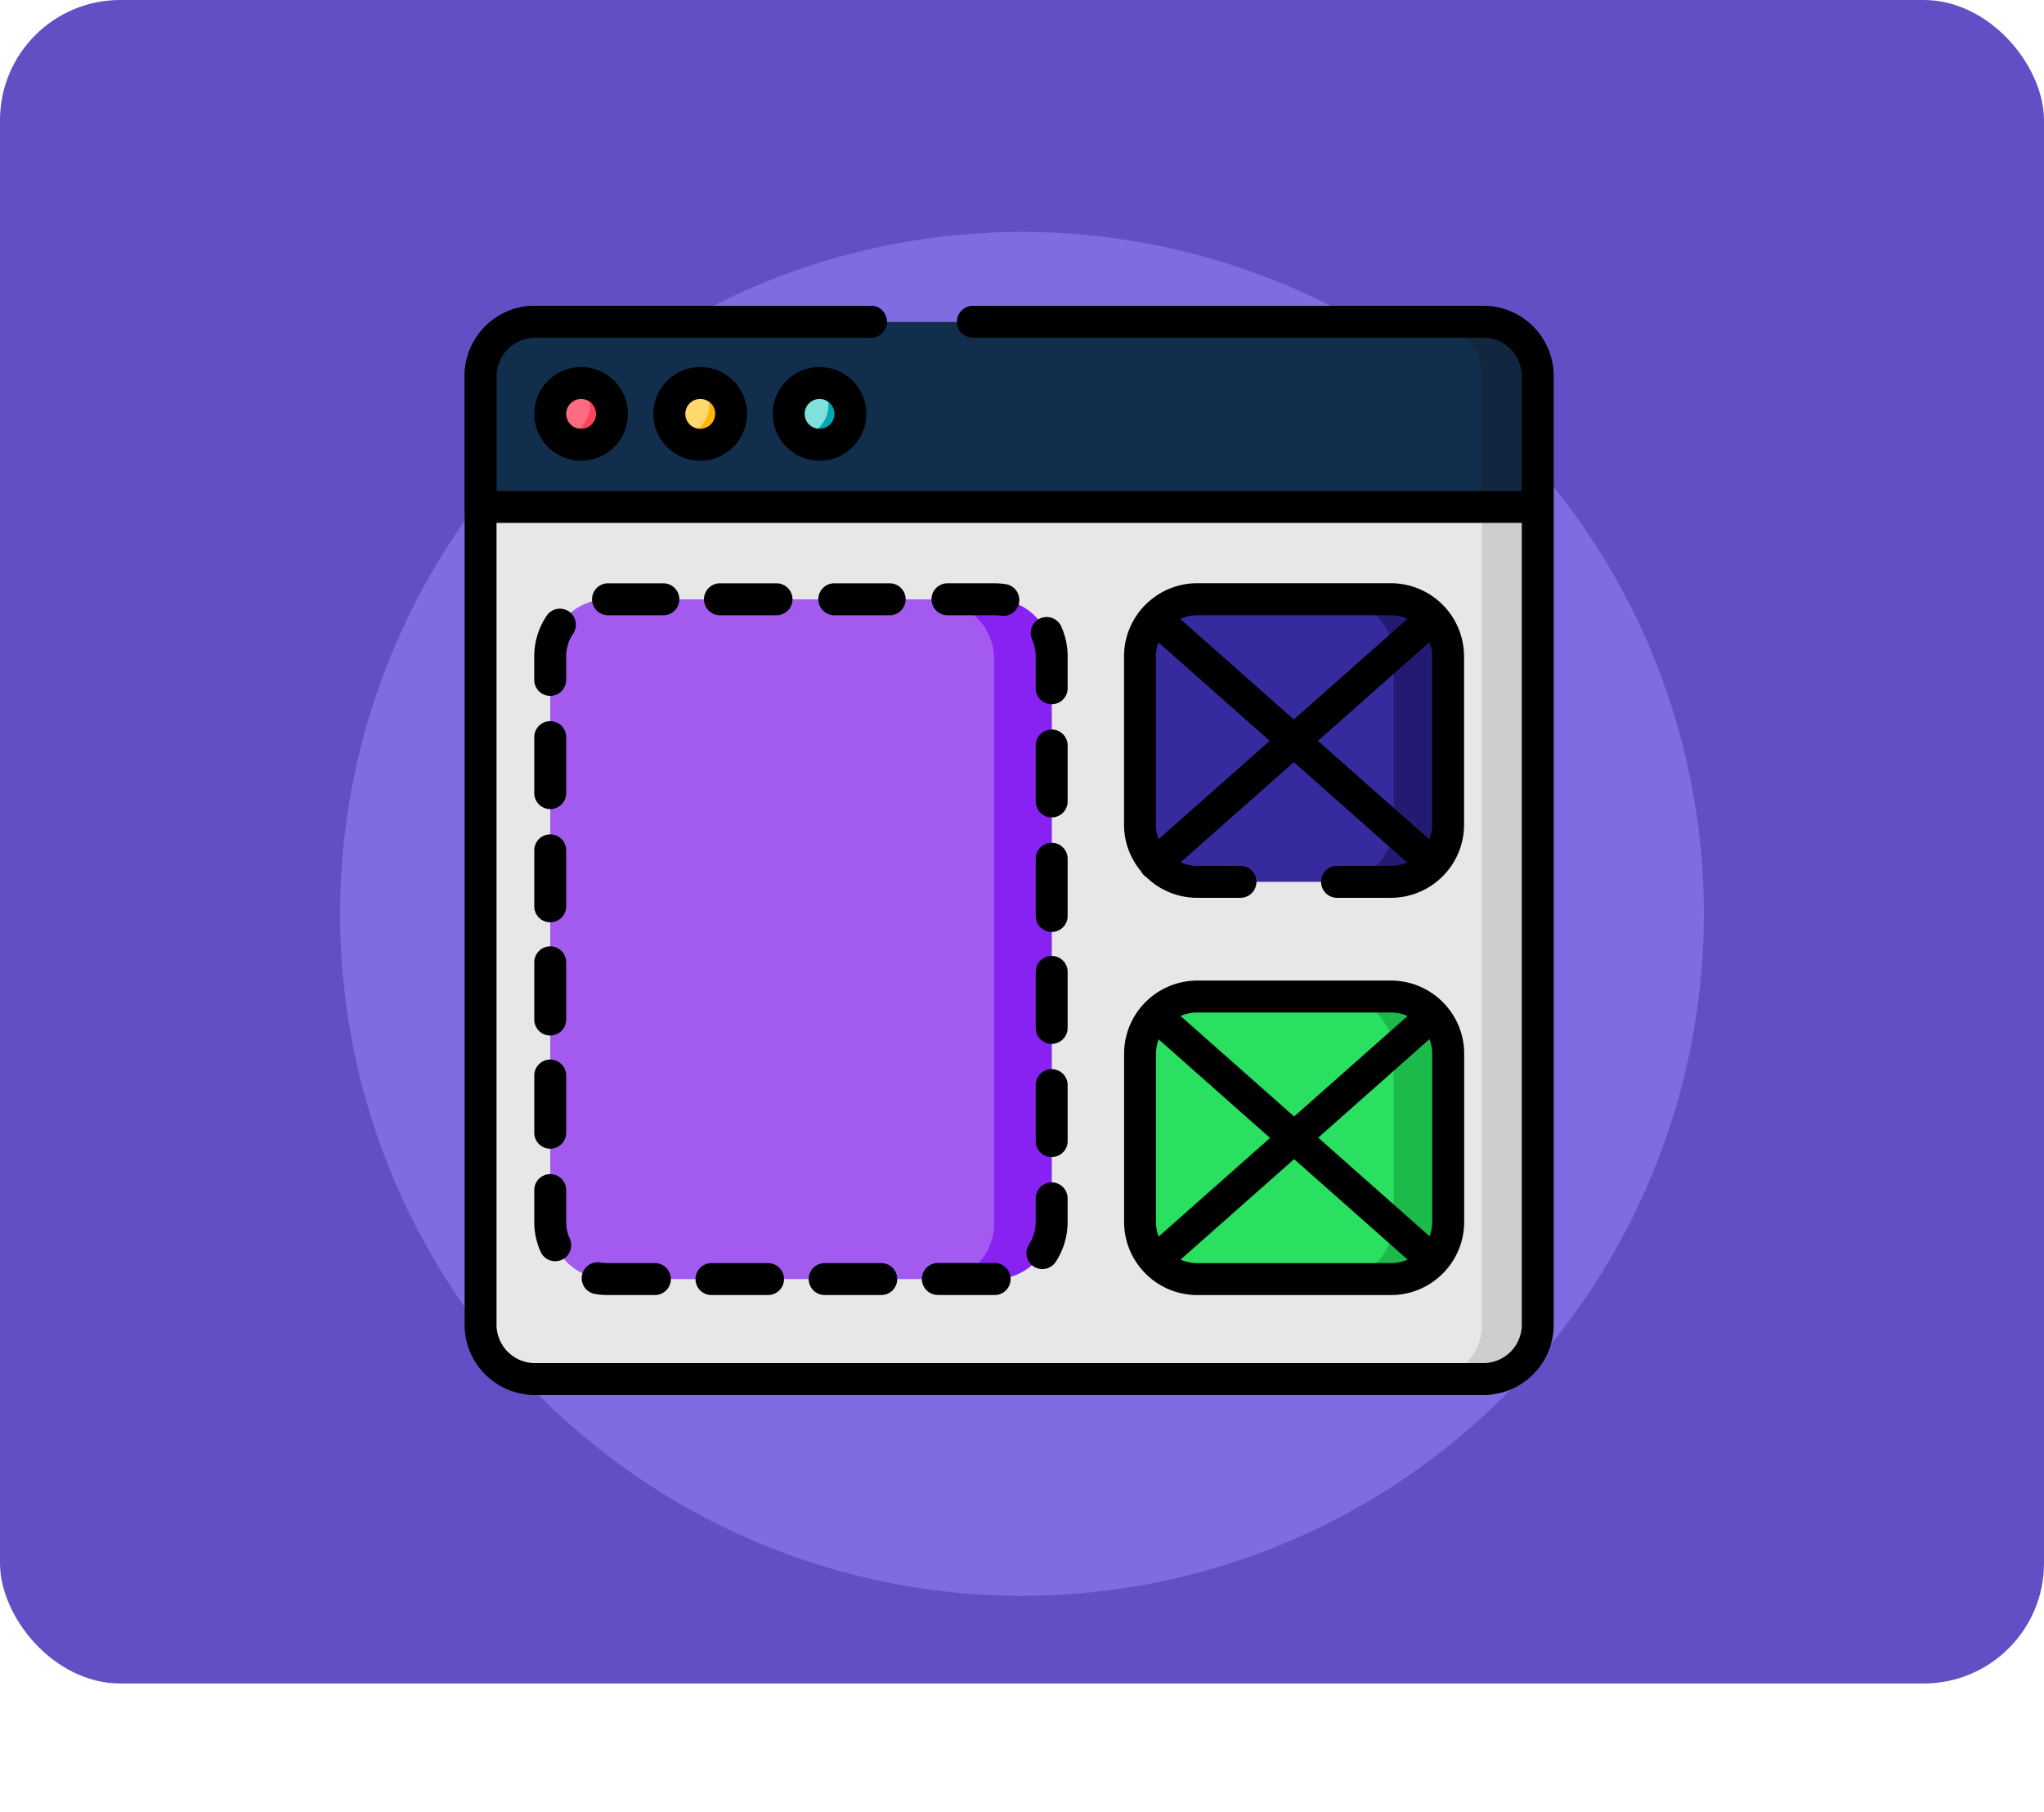 <svg id="_2" data-name="2" xmlns="http://www.w3.org/2000/svg" xmlns:xlink="http://www.w3.org/1999/xlink" width="85" height="75.356" viewBox="0 0 85 75.356">
  <defs>
    <filter id="Trazado_743366" x="5.144" y="0.643" width="74.712" height="74.712" filterUnits="userSpaceOnUse">
      <feOffset dy="3" input="SourceAlpha"/>
      <feGaussianBlur stdDeviation="3" result="blur"/>
      <feFlood flood-opacity="0.161"/>
      <feComposite operator="in" in2="blur"/>
      <feComposite in="SourceGraphic"/>
    </filter>
  </defs>
  <g id="Grupo_1022461" data-name="Grupo 1022461">
    <rect id="Rectángulo_345292" data-name="Rectángulo 345292" width="85" height="70" rx="5" fill="#624ec5"/>
  </g>
  <g id="Grupo_1023881" data-name="Grupo 1023881" transform="translate(-1.489 -1.33)">
    <g id="Grupo_1023878" data-name="Grupo 1023878" transform="translate(15.632 7.974)">
      <g transform="matrix(1, 0, 0, 1, -14.14, -6.64)" filter="url(#Trazado_743366)">
        <path id="Trazado_743366-2" data-name="Trazado 743366" d="M28.356,0A28.356,28.356,0,1,1,0,28.356,28.356,28.356,0,0,1,28.356,0Z" transform="translate(14.14 6.64)" fill="#806ce2"/>
      </g>
    </g>
    <g id="wireframe" transform="translate(20.81 14.045)">
      <path id="Trazado_743323" data-name="Trazado 743323" d="M49.206,51.463H9.756A2.257,2.257,0,0,1,7.5,49.207V9.756A2.257,2.257,0,0,1,9.756,7.5h39.45a2.257,2.257,0,0,1,2.257,2.257v39.45A2.257,2.257,0,0,1,49.206,51.463Zm0,0" transform="translate(-6.836 -6.836)" fill="#e7e7e7"/>
      <path id="Trazado_743324" data-name="Trazado 743324" d="M457.278,9.76V49.21a2.257,2.257,0,0,1-2.257,2.257H452.7a2.257,2.257,0,0,0,2.257-2.257V9.76A2.257,2.257,0,0,0,452.7,7.5h2.326A2.257,2.257,0,0,1,457.278,9.76Zm0,0" transform="translate(-412.651 -6.84)" fill="#cecece"/>
      <path id="Trazado_743325" data-name="Trazado 743325" d="M327.946,149.713h-8.054a2.38,2.38,0,0,1-2.38-2.38v-6.989a2.38,2.38,0,0,1,2.38-2.38h8.054a2.38,2.38,0,0,1,2.38,2.38v6.989A2.38,2.38,0,0,1,327.946,149.713Zm0,0" transform="translate(-289.426 -125.76)" fill="#362b9e"/>
      <path id="Trazado_743326" data-name="Trazado 743326" d="M327.946,336.436h-8.054a2.38,2.38,0,0,1-2.38-2.38v-6.989a2.38,2.38,0,0,1,2.38-2.38h8.054a2.38,2.38,0,0,1,2.38,2.38v6.989A2.38,2.38,0,0,1,327.946,336.436Zm0,0" transform="translate(-289.426 -295.966)" fill="#2ae060"/>
      <path id="Trazado_743327" data-name="Trazado 743327" d="M414.512,140.348v6.988a2.38,2.38,0,0,1-2.38,2.38h-2.265a2.381,2.381,0,0,0,2.381-2.38v-6.988a2.38,2.38,0,0,0-2.381-2.38h2.265A2.38,2.38,0,0,1,414.512,140.348Zm0,0" transform="translate(-373.611 -125.764)" fill="#231a72"/>
      <path id="Trazado_743328" data-name="Trazado 743328" d="M414.512,327.071v6.989a2.38,2.38,0,0,1-2.38,2.38h-2.265a2.381,2.381,0,0,0,2.381-2.38v-6.989a2.38,2.38,0,0,0-2.381-2.38h2.265A2.38,2.38,0,0,1,414.512,327.071Zm0,0" transform="translate(-373.611 -295.97)" fill="#1cb94b"/>
      <path id="Trazado_743329" data-name="Trazado 743329" d="M51.463,15.2H7.5V9.757A2.257,2.257,0,0,1,9.757,7.5h39.45a2.257,2.257,0,0,1,2.257,2.257Zm0,0" transform="translate(-6.837 -6.837)" fill="#112e4c"/>
      <path id="Trazado_743330" data-name="Trazado 743330" d="M457.278,9.76V15.2h-2.326V9.76A2.257,2.257,0,0,0,452.7,7.5h2.326A2.257,2.257,0,0,1,457.278,9.76Zm0,0" transform="translate(-412.651 -6.84)" fill="#12263f"/>
      <path id="Trazado_743331" data-name="Trazado 743331" d="M42.825,37.577a1.284,1.284,0,1,1-1.284-1.284A1.284,1.284,0,0,1,42.825,37.577Zm0,0" transform="translate(-36.697 -33.083)" fill="#ff6b81"/>
      <path id="Trazado_743332" data-name="Trazado 743332" d="M98.872,37.577a1.284,1.284,0,1,1-1.284-1.284A1.284,1.284,0,0,1,98.872,37.577Zm0,0" transform="translate(-87.786 -33.083)" fill="#ffd86e"/>
      <path id="Trazado_743333" data-name="Trazado 743333" d="M154.919,37.577a1.284,1.284,0,1,1-1.284-1.284A1.284,1.284,0,0,1,154.919,37.577Zm0,0" transform="translate(-138.875 -33.083)" fill="#80e0dc"/>
      <path id="Trazado_743334" data-name="Trazado 743334" d="M46.93,37.584a1.283,1.283,0,0,1-2.169.928,1.283,1.283,0,0,0,.856-2.211h.03a1.283,1.283,0,0,1,1.283,1.284Zm0,0" transform="translate(-40.802 -33.09)" fill="#ff435f"/>
      <path id="Trazado_743335" data-name="Trazado 743335" d="M102.97,37.584a1.284,1.284,0,0,1-2.17.928,1.283,1.283,0,0,0,.857-2.211h.029a1.283,1.283,0,0,1,1.284,1.284Zm0,0" transform="translate(-91.884 -33.09)" fill="#ffb509"/>
      <path id="Trazado_743336" data-name="Trazado 743336" d="M159.021,37.584a1.283,1.283,0,0,1-2.169.928,1.283,1.283,0,0,0,.856-2.211h.03a1.283,1.283,0,0,1,1.284,1.284Zm0,0" transform="translate(-142.977 -33.09)" fill="#00a8b0"/>
      <path id="Trazado_743337" data-name="Trazado 743337" d="M.663,9.026A.664.664,0,0,1,0,8.363V2.92A2.923,2.923,0,0,1,2.92,0h14a.664.664,0,0,1,0,1.327h-14A1.6,1.6,0,0,0,1.327,2.92V8.363a.664.664,0,0,1-.664.663Zm0,0" transform="translate(0 0)"/>
      <path id="Trazado_743338" data-name="Trazado 743338" d="M58.73,166.227H42.638a2.38,2.38,0,0,1-2.38-2.38V140.341a2.38,2.38,0,0,1,2.38-2.38H58.73a2.38,2.38,0,0,1,2.38,2.38v23.506A2.38,2.38,0,0,1,58.73,166.227Zm0,0" transform="translate(-36.697 -125.757)" fill="#a35bef"/>
      <path id="Trazado_743339" data-name="Trazado 743339" d="M226.751,140.349v23.506a2.38,2.38,0,0,1-2.38,2.38h-1.757a2.378,2.378,0,0,0,1.738-2.291V140.438a2.38,2.38,0,0,0-2.38-2.38l2.4-.088a2.379,2.379,0,0,1,2.38,2.38Zm0,0" transform="translate(-202.337 -125.765)" fill="#8822f3"/>
      <path id="Trazado_743340" data-name="Trazado 743340" d="M32.754,30.74A1.947,1.947,0,1,0,34.7,28.793,1.949,1.949,0,0,0,32.754,30.74Zm2.568,0a.62.62,0,1,1-.62-.62A.621.621,0,0,1,35.322,30.74Zm0,0" transform="translate(-29.857 -26.246)"/>
      <path id="Trazado_743341" data-name="Trazado 743341" d="M88.8,30.74a1.947,1.947,0,1,0,1.947-1.947A1.949,1.949,0,0,0,88.8,30.74Zm2.567,0a.62.62,0,1,1-.62-.62A.621.621,0,0,1,91.372,30.74Zm0,0" transform="translate(-80.949 -26.246)"/>
      <path id="Trazado_743342" data-name="Trazado 743342" d="M144.852,30.74a1.947,1.947,0,1,0,1.947-1.947A1.949,1.949,0,0,0,144.852,30.74Zm2.567,0a.62.62,0,1,1-.62-.62A.621.621,0,0,1,147.419,30.74Zm0,0" transform="translate(-132.039 -26.246)"/>
      <path id="Trazado_743343" data-name="Trazado 743343" d="M42.37,0H21.112a.664.664,0,0,0,0,1.327H42.37A1.6,1.6,0,0,1,43.963,2.92V7.7H1.327V2.92A1.6,1.6,0,0,1,2.92,1.327h14a.664.664,0,0,0,0-1.327h-14A2.923,2.923,0,0,0,0,2.92V42.37a2.923,2.923,0,0,0,2.92,2.92H42.37a2.923,2.923,0,0,0,2.92-2.92V2.92A2.923,2.923,0,0,0,42.37,0Zm1.593,42.37a1.6,1.6,0,0,1-1.593,1.593H2.92A1.6,1.6,0,0,1,1.327,42.37V9.026H43.963Zm0,0" transform="translate(0 0)"/>
      <path id="Trazado_743344" data-name="Trazado 743344" d="M33.418,146.221a.664.664,0,0,0,.663-.664v-.972a1.707,1.707,0,0,1,.28-.941.664.664,0,1,0-1.109-.729,3.033,3.033,0,0,0-.5,1.669v.972a.664.664,0,0,0,.664.664Zm0,0" transform="translate(-29.857 -130.001)"/>
      <path id="Trazado_743345" data-name="Trazado 743345" d="M55.908,450.975a3.054,3.054,0,0,0,.487.039h1.971a.663.663,0,1,0,0-1.327H56.395a1.741,1.741,0,0,1-.276-.022.664.664,0,1,0-.211,1.31Zm0,0" transform="translate(-50.453 -409.881)"/>
      <path id="Trazado_743346" data-name="Trazado 743346" d="M60.3,131.788h2.349a.664.664,0,0,0,0-1.327H60.294a.664.664,0,0,0,.005,1.327Zm0,0" transform="translate(-54.358 -118.921)"/>
      <path id="Trazado_743347" data-name="Trazado 743347" d="M109.21,451.331h2.354a.663.663,0,1,0,0-1.327H109.21a.663.663,0,1,0,0,1.327Zm0,0" transform="translate(-98.945 -410.198)"/>
      <path id="Trazado_743348" data-name="Trazado 743348" d="M113.484,131.788h2.353a.664.664,0,0,0,0-1.327h-2.353a.664.664,0,1,0,0,1.327Zm0,0" transform="translate(-102.84 -118.921)"/>
      <path id="Trazado_743349" data-name="Trazado 743349" d="M33.418,198.649a.664.664,0,0,0,.663-.663v-2.354a.664.664,0,0,0-1.327,0v2.354A.664.664,0,0,0,33.418,198.649Zm0,0" transform="translate(-29.857 -177.722)"/>
      <path id="Trazado_743350" data-name="Trazado 743350" d="M33.626,411.483a.664.664,0,0,0,.605-.936,1.7,1.7,0,0,1-.15-.7V408.5a.664.664,0,0,0-1.327,0v1.35a3.018,3.018,0,0,0,.266,1.246A.663.663,0,0,0,33.626,411.483Zm0,0" transform="translate(-29.857 -371.756)"/>
      <path id="Trazado_743351" data-name="Trazado 743351" d="M162.426,451.331h2.353a.663.663,0,1,0,0-1.327h-2.353a.663.663,0,1,0,0,1.327Zm0,0" transform="translate(-147.453 -410.198)"/>
      <path id="Trazado_743352" data-name="Trazado 743352" d="M33.418,251.864a.663.663,0,0,0,.663-.663v-2.354a.664.664,0,0,0-1.327,0V251.2A.663.663,0,0,0,33.418,251.864Zm0,0" transform="translate(-29.857 -226.23)"/>
      <path id="Trazado_743353" data-name="Trazado 743353" d="M33.418,358.295a.664.664,0,0,0,.663-.663v-2.354a.664.664,0,1,0-1.327,0v2.354A.664.664,0,0,0,33.418,358.295Zm0,0" transform="translate(-29.857 -323.245)"/>
      <path id="Trazado_743354" data-name="Trazado 743354" d="M33.418,305.08a.664.664,0,0,0,.663-.664v-2.353a.664.664,0,1,0-1.327,0v2.353A.664.664,0,0,0,33.418,305.08Zm0,0" transform="translate(-29.857 -274.738)"/>
      <path id="Trazado_743355" data-name="Trazado 743355" d="M269.156,252.4a.664.664,0,0,0-.664.663v2.354a.664.664,0,1,0,1.327,0v-2.354A.663.663,0,0,0,269.156,252.4Zm0,0" transform="translate(-244.742 -230.071)"/>
      <path id="Trazado_743356" data-name="Trazado 743356" d="M269.156,199.184a.664.664,0,0,0-.664.663V202.2a.664.664,0,0,0,1.327,0v-2.354A.663.663,0,0,0,269.156,199.184Zm0,0" transform="translate(-244.742 -181.565)"/>
      <path id="Trazado_743357" data-name="Trazado 743357" d="M269.156,305.617a.663.663,0,0,0-.664.663v2.354a.664.664,0,0,0,1.327,0V306.28A.663.663,0,0,0,269.156,305.617Zm0,0" transform="translate(-244.742 -278.583)"/>
      <path id="Trazado_743358" data-name="Trazado 743358" d="M266.331,147.947v1.345a.664.664,0,0,0,1.327,0v-1.345a3.017,3.017,0,0,0-.268-1.252.663.663,0,1,0-1.209.546A1.707,1.707,0,0,1,266.331,147.947Zm0,0" transform="translate(-242.581 -133.363)"/>
      <path id="Trazado_743359" data-name="Trazado 743359" d="M269.156,358.832a.664.664,0,0,0-.664.663v2.354a.664.664,0,0,0,1.327,0V359.5A.663.663,0,0,0,269.156,358.832Zm0,0" transform="translate(-244.742 -327.091)"/>
      <path id="Trazado_743360" data-name="Trazado 743360" d="M219.917,131.788h1.976a1.739,1.739,0,0,1,.272.021.679.679,0,0,0,.105.008.664.664,0,0,0,.1-1.319,3.056,3.056,0,0,0-.481-.038h-1.976a.664.664,0,0,0,0,1.327Zm0,0" transform="translate(-199.859 -118.921)"/>
      <path id="Trazado_743361" data-name="Trazado 743361" d="M166.7,131.788h2.354a.664.664,0,0,0,0-1.327H166.7a.664.664,0,0,0,0,1.327Zm0,0" transform="translate(-151.352 -118.921)"/>
      <path id="Trazado_743362" data-name="Trazado 743362" d="M215.64,451.331H218A.663.663,0,0,0,218,450H215.64a.663.663,0,1,0,0,1.327Zm0,0" transform="translate(-195.96 -410.198)"/>
      <path id="Trazado_743363" data-name="Trazado 743363" d="M264.425,415.544a.663.663,0,0,0,.918-.192,3.033,3.033,0,0,0,.494-1.664v-.977a.663.663,0,1,0-1.327,0v.977a1.708,1.708,0,0,1-.278.938A.663.663,0,0,0,264.425,415.544Zm0,0" transform="translate(-240.761 -375.598)"/>
      <path id="Trazado_743364" data-name="Trazado 743364" d="M310.8,142.559a.662.662,0,0,0,.134.115,3.034,3.034,0,0,0,2.12.862h1.823a.664.664,0,0,0,0-1.327h-1.823a1.7,1.7,0,0,1-.691-.146l4.708-4.168,4.716,4.174a1.71,1.71,0,0,1-.679.14h-2.265a.664.664,0,0,0,0,1.327h2.265a3.034,3.034,0,0,0,2.189-.932.621.621,0,0,0,.045-.045l.008-.01a3.032,3.032,0,0,0,.8-2.056V133.5a3.047,3.047,0,0,0-3.043-3.044h-8.054a3.035,3.035,0,0,0-2.205.949.66.66,0,0,0-.048.049c-.007.007-.012.015-.018.022a3.031,3.031,0,0,0-.772,2.023v6.989a3.03,3.03,0,0,0,.706,1.946A.671.671,0,0,0,310.8,142.559Zm12.024-9.055v6.988a1.7,1.7,0,0,1-.117.619l-4.635-4.1,4.641-4.108A1.706,1.706,0,0,1,322.826,133.5Zm-9.771-1.717h8.054a1.705,1.705,0,0,1,.694.148l-4.731,4.187-4.724-4.181A1.706,1.706,0,0,1,313.055,131.788Zm-1.717,1.717a1.7,1.7,0,0,1,.106-.589l4.626,4.094-4.62,4.089a1.713,1.713,0,0,1-.112-.606Zm0,0" transform="translate(-282.588 -118.92)"/>
      <path id="Trazado_743365" data-name="Trazado 743365" d="M310.808,329.272a.578.578,0,0,0,.046.046,3.034,3.034,0,0,0,2.2.942h8.054a3.034,3.034,0,0,0,2.2-.942.619.619,0,0,0,.045-.046l.008-.01a3.032,3.032,0,0,0,.792-2.046v-6.988a3.031,3.031,0,0,0-.792-2.046l-.008-.01a.668.668,0,0,0-.049-.05,3.034,3.034,0,0,0-2.195-.938h-8.054a3.035,3.035,0,0,0-2.195.938c-.017.016-.033.032-.049.05l-.008.01a3.032,3.032,0,0,0-.792,2.046v6.988a3.032,3.032,0,0,0,.792,2.046Zm10.3-.339h-8.054a1.7,1.7,0,0,1-.693-.148l4.72-4.177,4.72,4.177A1.7,1.7,0,0,1,321.106,328.933Zm1.717-8.705v6.988a1.7,1.7,0,0,1-.112.6l-4.63-4.1,4.63-4.1A1.7,1.7,0,0,1,322.823,320.227Zm-9.771-1.717h8.054a1.707,1.707,0,0,1,.693.147l-4.72,4.178-4.72-4.178A1.706,1.706,0,0,1,313.052,318.511Zm-1.717,1.717a1.706,1.706,0,0,1,.112-.6l4.631,4.1-4.631,4.1a1.7,1.7,0,0,1-.112-.6Zm0,0" transform="translate(-282.586 -289.126)"/>
    </g>
  </g>
</svg>
